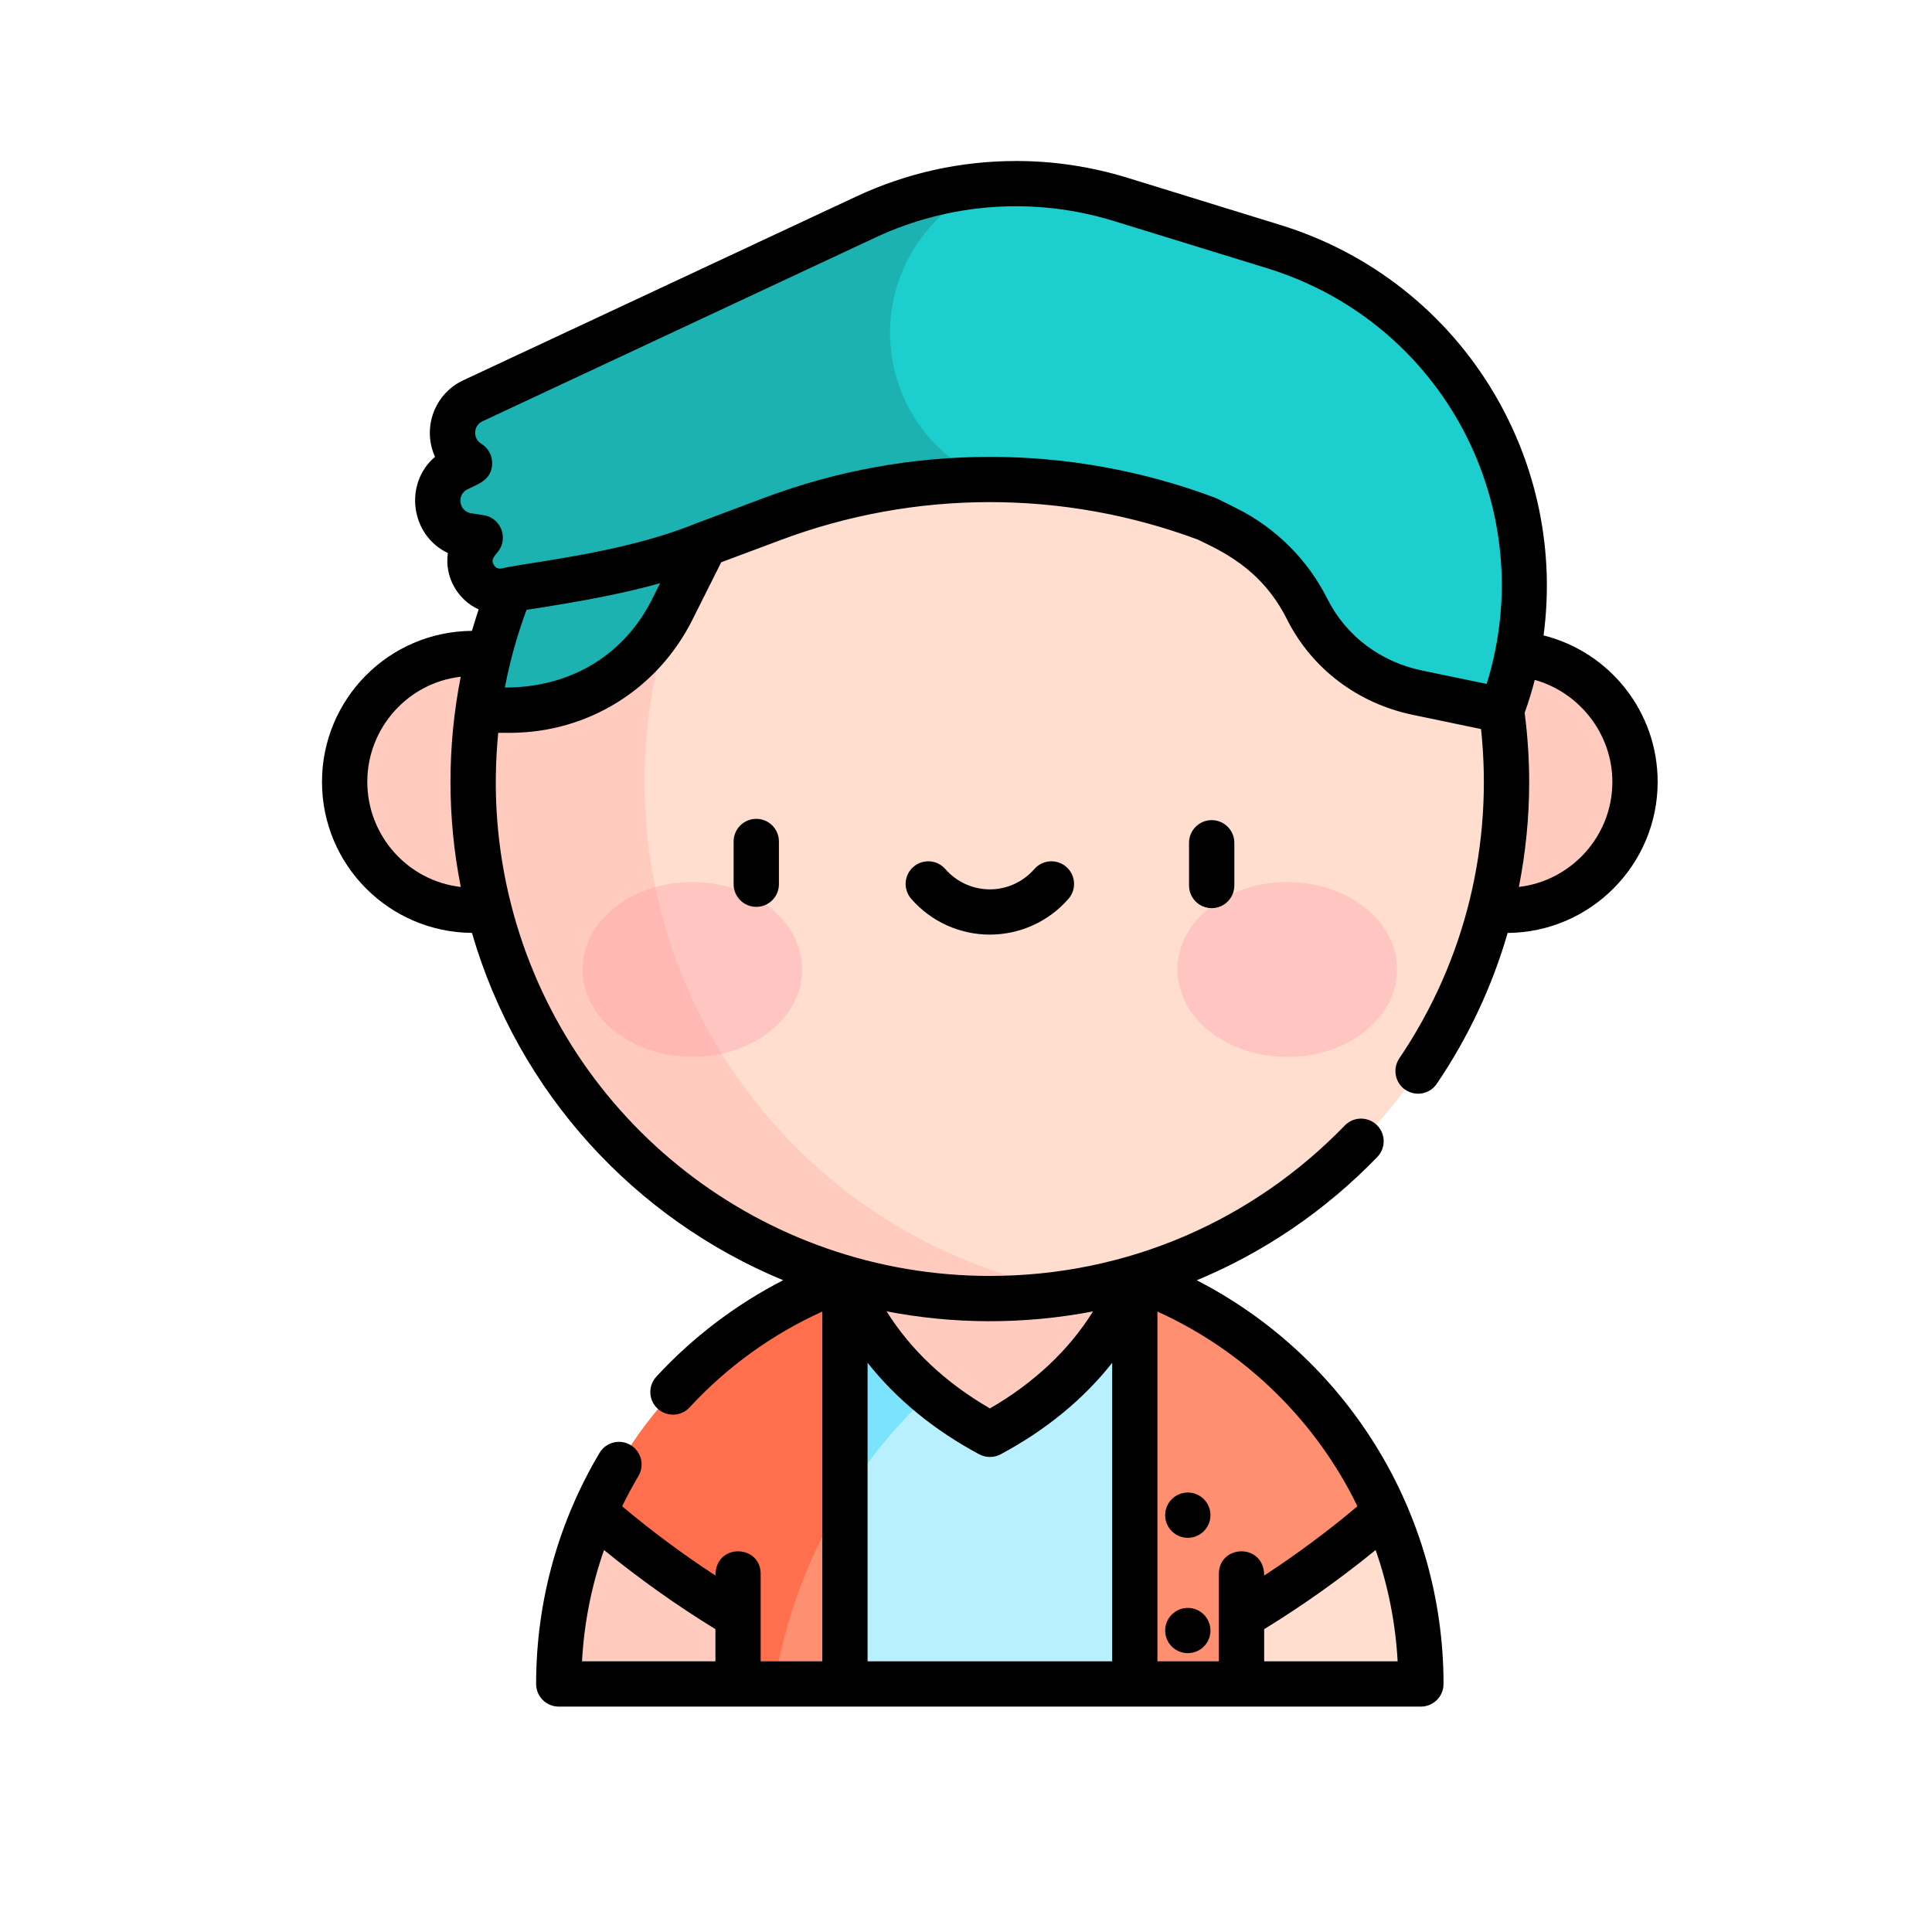 <svg width="36" height="36" viewBox="0 0 36 36" fill="none" xmlns="http://www.w3.org/2000/svg">
<path d="M18.444 23.346C17.497 23.346 16.588 23.511 15.743 23.813C13.698 24.546 11.98 26.109 11.078 28.179C10.65 29.16 10.412 30.241 10.412 31.378H18.445V23.346C18.444 23.346 18.444 23.346 18.444 23.346Z" fill="#FFCBBE"/>
<path d="M25.811 28.179C24.942 26.187 23.269 24.574 21.144 23.813C20.296 23.51 19.384 23.346 18.444 23.346V31.378H26.476C26.476 30.242 26.238 29.16 25.811 28.179Z" fill="#FFDDCF"/>
<path d="M21.144 23.813C20.297 23.509 19.384 23.346 18.444 23.346C17.497 23.346 16.588 23.511 15.743 23.813C13.698 24.546 11.98 26.109 11.078 28.179C11.875 28.88 12.799 29.55 13.753 30.118V31.378H23.135V30.119C24.089 29.55 25.014 28.88 25.811 28.179C24.942 26.187 23.27 24.574 21.144 23.813Z" fill="#FF8F71"/>
<path d="M15.745 23.813C13.923 24.466 12.396 25.762 11.448 27.438C11.346 27.618 11.252 27.802 11.164 27.989C11.135 28.052 11.106 28.116 11.078 28.18C11.875 28.88 12.799 29.551 13.754 30.119V31.378H14.429C14.635 30.115 15.09 28.934 15.745 27.888V23.813Z" fill="#FF6F4D"/>
<path d="M18.445 23.346C17.516 23.346 16.605 23.505 15.745 23.813V31.378H21.147V23.814C20.286 23.505 19.374 23.346 18.445 23.346Z" fill="#B9F0FF"/>
<path d="M21.143 23.813C20.284 23.505 19.372 23.346 18.444 23.346C17.515 23.346 16.604 23.505 15.744 23.813V27.887C16.959 25.945 18.861 24.471 21.143 23.813Z" fill="#7CE3FF"/>
<path d="M18.447 22.362L15.744 23.813C16.218 25.057 17.169 26.043 18.447 26.727C19.724 26.043 20.672 25.057 21.146 23.814L18.447 22.362Z" fill="#FFCBBE"/>
<path d="M8.816 16.963C10.138 16.963 11.209 15.891 11.209 14.569C11.209 13.247 10.138 12.175 8.816 12.175C7.494 12.175 6.422 13.247 6.422 14.569C6.422 15.891 7.494 16.963 8.816 16.963Z" fill="#FFCBBE"/>
<path d="M28.072 16.963C29.394 16.963 30.466 15.891 30.466 14.569C30.466 13.247 29.394 12.175 28.072 12.175C26.75 12.175 25.678 13.247 25.678 14.569C25.678 15.891 26.75 16.963 28.072 16.963Z" fill="#FFCBBE"/>
<path d="M21.143 23.813C25.147 22.646 28.072 18.949 28.072 14.569C28.072 9.251 23.762 4.941 18.444 4.941C13.127 4.941 8.816 9.251 8.816 14.569C8.816 18.949 11.741 22.646 15.745 23.813C16.601 24.063 17.507 24.197 18.444 24.197C19.381 24.197 20.287 24.063 21.143 23.813Z" fill="#FFDDCF"/>
<path d="M12.008 14.57C12.008 9.796 15.482 5.835 20.04 5.074C19.521 4.987 18.988 4.942 18.444 4.942C13.127 4.942 8.816 9.252 8.816 14.57C8.816 19.887 13.127 24.198 18.444 24.198C18.988 24.198 19.521 24.152 20.04 24.066C15.482 23.305 12.008 19.344 12.008 14.57Z" fill="#FFCBBE"/>
<path d="M12.9 19.694C14.029 19.694 14.945 18.964 14.945 18.065C14.945 17.165 14.029 16.436 12.9 16.436C11.77 16.436 10.854 17.165 10.854 18.065C10.854 18.964 11.77 19.694 12.9 19.694Z" fill="#FF8E9E" fill-opacity="0.3"/>
<path d="M23.986 19.694C25.116 19.694 26.032 18.964 26.032 18.065C26.032 17.165 25.116 16.436 23.986 16.436C22.856 16.436 21.94 17.165 21.94 18.065C21.94 18.964 22.856 19.694 23.986 19.694Z" fill="#FF8E9E" fill-opacity="0.3"/>
<path d="M23.737 4.596L20.882 3.715C19.313 3.232 17.62 3.349 16.133 4.044L8.812 7.468C8.334 7.691 8.299 8.356 8.749 8.629L8.529 8.737C7.948 9.019 8.078 9.882 8.716 9.981L8.948 10.017L8.879 10.105C8.551 10.525 8.934 11.123 9.452 11.002L9.503 10.99C9.219 11.7 9.017 12.452 8.908 13.233H9.498H9.51C10.786 13.231 11.951 12.504 12.523 11.363L13.136 10.141L14.395 9.669C17.005 8.69 19.882 8.69 22.493 9.669L22.861 9.853C23.508 10.176 24.032 10.7 24.356 11.347C24.359 11.353 24.362 11.358 24.365 11.364C24.771 12.163 25.53 12.723 26.407 12.906L27.979 13.233L27.98 13.233C29.315 9.67 27.374 5.717 23.737 4.596Z" fill="#1CCFCE"/>
<path d="M16.585 6.201C16.585 4.989 17.32 3.897 18.444 3.44C17.649 3.499 16.866 3.701 16.133 4.044L8.811 7.468C8.334 7.691 8.298 8.356 8.749 8.629L8.528 8.736C7.947 9.019 8.078 9.882 8.716 9.981L8.948 10.017L8.879 10.105C8.551 10.525 8.933 11.123 9.452 11.002L9.503 10.99C9.219 11.7 9.016 12.451 8.908 13.233H9.497H9.509C10.786 13.231 11.95 12.504 12.523 11.363L13.136 10.14L14.395 9.668C15.68 9.187 17.029 8.942 18.38 8.935C17.293 8.463 16.585 7.391 16.585 6.201Z" fill="#1CB2B1"/>
<path d="M22.133 28.655C22.366 28.655 22.555 28.466 22.555 28.233C22.555 28 22.366 27.811 22.133 27.811C21.9 27.811 21.711 28 21.711 28.233C21.711 28.466 21.9 28.655 22.133 28.655Z" fill="black"/>
<path d="M22.133 30.804C22.366 30.804 22.555 30.616 22.555 30.383C22.555 30.15 22.366 29.961 22.133 29.961C21.9 29.961 21.711 30.15 21.711 30.383C21.711 30.616 21.9 30.804 22.133 30.804Z" fill="black"/>
<path d="M13.67 15.68V16.476C13.67 16.709 13.859 16.898 14.092 16.898C14.325 16.898 14.514 16.709 14.514 16.476V15.68C14.514 15.447 14.325 15.258 14.092 15.258C13.859 15.258 13.67 15.447 13.67 15.68Z" fill="black"/>
<path d="M22.156 15.704V16.5C22.156 16.733 22.345 16.922 22.578 16.922C22.811 16.922 23 16.733 23 16.5V15.704C23 15.471 22.811 15.282 22.578 15.282C22.345 15.282 22.156 15.471 22.156 15.704Z" fill="black"/>
<path d="M19.273 16.194C19.064 16.434 18.762 16.572 18.444 16.572C18.127 16.572 17.824 16.434 17.615 16.194C17.462 16.018 17.195 16 17.02 16.153C16.844 16.306 16.826 16.572 16.979 16.748C17.348 17.172 17.883 17.415 18.444 17.415C19.006 17.415 19.54 17.172 19.91 16.748C20.063 16.572 20.044 16.306 19.869 16.153C19.693 16 19.427 16.018 19.273 16.194Z" fill="black"/>
<path d="M26.074 19.721C25.944 19.915 25.994 20.177 26.187 20.307C26.381 20.438 26.643 20.387 26.773 20.194C27.36 19.328 27.803 18.384 28.093 17.384C29.636 17.372 30.888 16.114 30.888 14.569C30.888 13.266 29.999 12.151 28.762 11.84C28.97 10.285 28.65 8.7 27.843 7.334C26.952 5.825 25.538 4.71 23.861 4.193L21.006 3.312C20.329 3.104 19.632 3 18.938 3C17.902 3 16.898 3.221 15.954 3.662L8.633 7.086C8.091 7.339 7.864 7.979 8.106 8.512C7.516 9.016 7.654 9.98 8.346 10.305C8.279 10.746 8.526 11.178 8.919 11.355C8.898 11.418 8.84 11.599 8.794 11.755C7.238 11.768 6 13.031 6 14.569C6 16.117 7.249 17.371 8.794 17.383C9.661 20.369 11.833 22.712 14.593 23.855C13.71 24.309 12.906 24.919 12.23 25.652C12.072 25.823 12.082 26.09 12.254 26.248C12.425 26.406 12.692 26.395 12.85 26.224C13.546 25.469 14.392 24.859 15.322 24.439V30.956H14.174C14.174 30.371 14.174 29.929 14.174 29.327C14.174 28.778 13.331 28.745 13.331 29.358C12.72 28.958 12.131 28.521 11.593 28.067C11.686 27.875 11.788 27.687 11.896 27.504C12.015 27.304 11.949 27.045 11.749 26.926C11.548 26.807 11.29 26.873 11.171 27.073C10.425 28.33 9.99 29.797 9.99 31.378C9.99 31.611 10.178 31.8 10.411 31.8H26.476C26.709 31.8 26.898 31.611 26.898 31.378C26.898 28.168 25.083 25.287 22.3 23.856C23.549 23.337 24.691 22.564 25.664 21.559C25.826 21.392 25.822 21.125 25.655 20.963C25.487 20.8 25.22 20.805 25.058 20.972C23.351 22.735 21.014 23.775 18.444 23.775C14.226 23.775 10.556 20.923 9.52 16.84C9.261 15.82 9.176 14.748 9.284 13.655H9.51C10.952 13.652 12.251 12.847 12.9 11.552L13.439 10.477L14.543 10.064C17.052 9.123 19.814 9.12 22.324 10.056C22.709 10.248 23.495 10.569 23.979 11.536L23.989 11.556C24.451 12.463 25.301 13.106 26.321 13.319L27.597 13.585C27.823 15.707 27.322 17.877 26.074 19.721ZM11.255 28.882C11.899 29.409 12.605 29.912 13.331 30.357V30.956H10.845C10.884 30.245 11.021 29.551 11.255 28.882ZM16.166 25.393C16.698 26.067 17.399 26.645 18.247 27.099C18.371 27.165 18.521 27.165 18.645 27.099C19.492 26.646 20.192 26.069 20.724 25.394V30.956H16.166V25.393ZM22.712 30.956H21.567V24.439C23.223 25.188 24.534 26.501 25.294 28.067C24.756 28.521 24.167 28.959 23.556 29.358C23.556 28.747 22.712 28.776 22.712 29.327V30.956ZM23.556 30.956V30.357C24.282 29.912 24.988 29.409 25.633 28.882C25.866 29.551 26.004 30.245 26.043 30.956H23.556ZM20.367 24.436C19.923 25.151 19.272 25.766 18.446 26.244C17.618 25.765 16.966 25.15 16.521 24.435C17.754 24.674 19.065 24.686 20.367 24.436ZM30.044 14.569C30.044 15.578 29.281 16.412 28.302 16.527C28.429 15.885 28.494 15.23 28.494 14.573C28.494 14.143 28.465 13.71 28.41 13.282C28.482 13.081 28.545 12.877 28.598 12.669C29.432 12.902 30.044 13.677 30.044 14.569ZM6.844 14.569C6.844 13.566 7.601 12.722 8.585 12.61C8.33 13.909 8.33 15.232 8.586 16.527C7.601 16.416 6.844 15.572 6.844 14.569ZM12.146 11.174C11.659 12.144 10.703 12.812 9.407 12.812C9.499 12.333 9.628 11.859 9.811 11.364C10.362 11.274 11.333 11.137 12.3 10.867L12.146 11.174ZM24.733 11.158C24.371 10.434 23.773 9.837 23.049 9.475C23.016 9.459 22.674 9.286 22.641 9.274C19.934 8.259 16.953 8.259 14.247 9.274L12.988 9.746C12.986 9.746 12.984 9.747 12.982 9.748C12.98 9.749 12.978 9.75 12.976 9.75C11.705 10.273 10.097 10.447 9.424 10.575C9.361 10.588 9.269 10.631 9.204 10.529C9.14 10.43 9.209 10.368 9.281 10.277C9.479 10.023 9.331 9.649 9.013 9.6L8.781 9.564C8.55 9.529 8.503 9.219 8.713 9.116C8.912 9.019 9.157 8.943 9.171 8.649C9.178 8.494 9.1 8.349 8.968 8.268C8.806 8.17 8.818 7.931 8.99 7.85L16.311 4.426C17.707 3.774 19.286 3.665 20.757 4.119L23.613 4.999C26.898 6.012 28.718 9.469 27.702 12.744L26.493 12.493C25.735 12.335 25.086 11.86 24.733 11.158Z" fill="black"/>
</svg>
